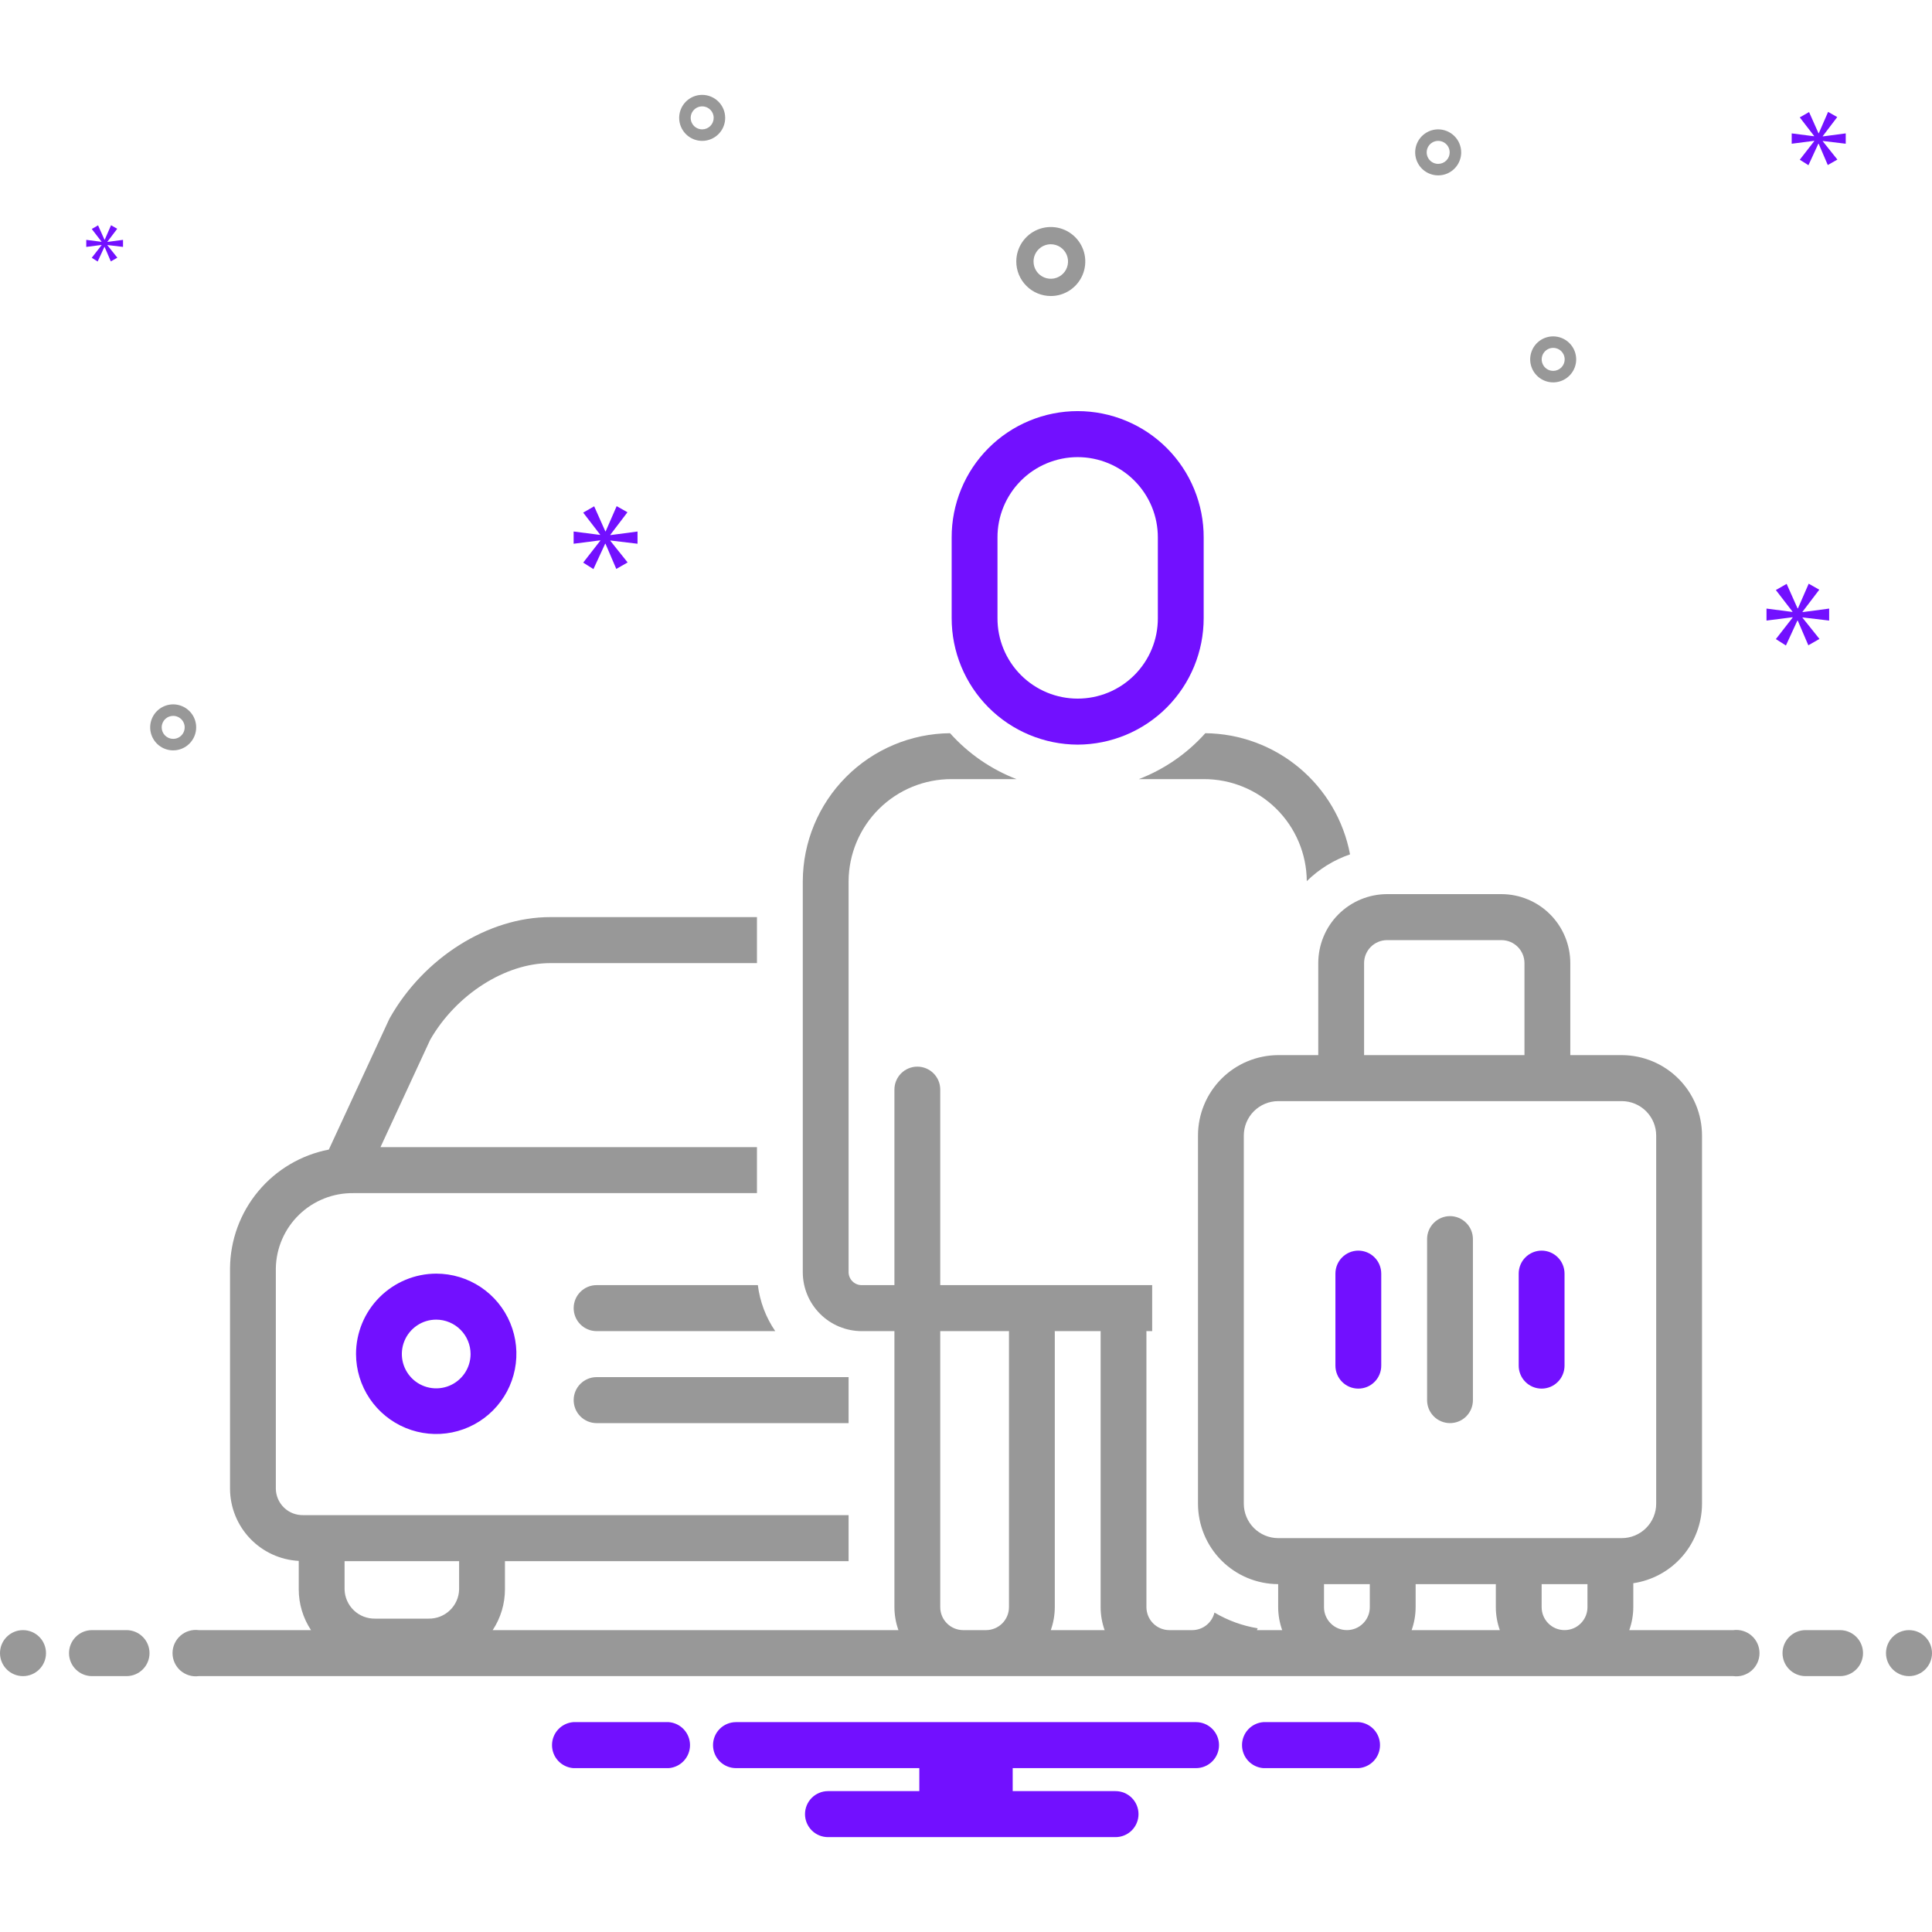 <svg width="100" height="100" viewBox="0 0 100 100" fill="none" xmlns="http://www.w3.org/2000/svg">
<g clip-path="url(#clip0_921_4404)">
<path d="M18.428 70.089C18.431 70.909 18.677 71.71 19.135 72.391C19.593 73.071 20.242 73.6 21.001 73.912C21.76 74.224 22.594 74.304 23.398 74.142C24.202 73.98 24.94 73.583 25.518 73.002C26.097 72.421 26.491 71.682 26.65 70.877C26.809 70.073 26.726 69.239 26.411 68.481C26.097 67.724 25.565 67.077 24.883 66.621C24.201 66.166 23.399 65.923 22.579 65.923C21.476 65.926 20.42 66.367 19.642 67.148C18.863 67.929 18.427 68.987 18.428 70.089ZM24.357 70.089C24.356 70.441 24.25 70.784 24.054 71.076C23.857 71.367 23.579 71.594 23.254 71.728C22.929 71.861 22.571 71.895 22.227 71.826C21.882 71.757 21.566 71.587 21.318 71.338C21.07 71.088 20.901 70.771 20.833 70.427C20.765 70.082 20.801 69.724 20.936 69.4C21.071 69.075 21.299 68.798 21.591 68.603C21.884 68.407 22.227 68.303 22.579 68.304C23.051 68.305 23.504 68.494 23.837 68.829C24.171 69.163 24.357 69.617 24.357 70.089Z" fill="#7210FF"/>
<path d="M29.693 67.708C29.693 68.023 29.817 68.326 30.04 68.549C30.262 68.772 30.564 68.898 30.879 68.899H40.126C39.64 68.188 39.332 67.372 39.226 66.518H30.879C30.564 66.518 30.262 66.644 30.04 66.868C29.817 67.091 29.693 67.393 29.693 67.708ZM29.693 72.47C29.693 72.785 29.817 73.088 30.04 73.311C30.262 73.534 30.564 73.66 30.879 73.661H43.923V71.28H30.879C30.564 71.28 30.262 71.406 30.04 71.629C29.817 71.853 29.693 72.155 29.693 72.47Z" fill="#989898"/>
<path d="M55.78 38.542C57.513 38.536 59.172 37.844 60.395 36.617C61.618 35.389 62.304 33.727 62.302 31.994V27.827C62.306 26.969 62.139 26.118 61.813 25.324C61.487 24.529 61.007 23.807 60.401 23.199C59.795 22.591 59.075 22.108 58.282 21.779C57.489 21.449 56.639 21.279 55.78 21.279C54.921 21.279 54.071 21.449 53.278 21.779C52.485 22.108 51.765 22.591 51.159 23.199C50.553 23.807 50.073 24.529 49.747 25.324C49.421 26.118 49.255 26.969 49.258 27.827V31.994C49.256 33.727 49.942 35.389 51.165 36.617C52.388 37.844 54.047 38.536 55.78 38.542ZM51.63 27.827C51.627 27.281 51.733 26.74 51.941 26.234C52.149 25.729 52.454 25.27 52.84 24.882C53.225 24.495 53.684 24.188 54.188 23.979C54.693 23.769 55.234 23.661 55.78 23.661C56.326 23.661 56.867 23.769 57.372 23.979C57.877 24.188 58.335 24.495 58.72 24.882C59.106 25.27 59.411 25.729 59.619 26.234C59.827 26.74 59.932 27.281 59.93 27.827V31.994C59.932 32.541 59.827 33.082 59.619 33.587C59.411 34.093 59.106 34.552 58.72 34.939C58.335 35.326 57.877 35.633 57.372 35.843C56.867 36.052 56.326 36.16 55.78 36.16C55.234 36.16 54.693 36.052 54.188 35.843C53.684 35.633 53.225 35.326 52.84 34.939C52.454 34.552 52.149 34.093 51.941 33.587C51.733 33.082 51.627 32.541 51.63 31.994V27.827Z" fill="#7210FF"/>
<path d="M62.303 40.327C63.71 40.322 65.062 40.874 66.063 41.864C67.063 42.854 67.63 44.2 67.639 45.608C68.272 44.984 69.038 44.51 69.878 44.222C69.548 42.472 68.62 40.89 67.254 39.747C65.888 38.603 64.168 37.968 62.387 37.951C61.445 39.005 60.266 39.819 58.947 40.327H62.303Z" fill="#989898"/>
<path d="M70.307 64.732C69.992 64.733 69.69 64.859 69.468 65.082C69.245 65.305 69.121 65.608 69.121 65.923V70.685C69.121 70.841 69.151 70.995 69.21 71.139C69.27 71.284 69.357 71.415 69.467 71.525C69.577 71.636 69.708 71.724 69.852 71.784C69.996 71.843 70.151 71.874 70.307 71.874C70.463 71.874 70.618 71.843 70.762 71.784C70.906 71.724 71.037 71.636 71.147 71.525C71.257 71.415 71.344 71.284 71.404 71.139C71.463 70.995 71.493 70.841 71.493 70.685V65.923C71.493 65.608 71.369 65.305 71.146 65.082C70.924 64.859 70.622 64.733 70.307 64.732ZM79.794 64.732C79.479 64.733 79.177 64.859 78.954 65.082C78.732 65.305 78.607 65.608 78.608 65.923V70.685C78.607 70.841 78.638 70.995 78.697 71.139C78.756 71.284 78.844 71.415 78.954 71.525C79.064 71.636 79.195 71.724 79.339 71.784C79.483 71.843 79.638 71.874 79.794 71.874C79.95 71.874 80.104 71.843 80.248 71.784C80.392 71.724 80.523 71.636 80.633 71.525C80.744 71.415 80.831 71.284 80.89 71.139C80.95 70.995 80.98 70.841 80.98 70.685V65.923C80.98 65.608 80.856 65.305 80.633 65.082C80.411 64.859 80.109 64.733 79.794 64.732Z" fill="#7210FF"/>
<path d="M75.052 62.946C74.737 62.947 74.435 63.073 74.213 63.296C73.99 63.519 73.865 63.822 73.866 64.137V72.47C73.866 72.626 73.896 72.781 73.955 72.925C74.015 73.069 74.102 73.201 74.212 73.311C74.322 73.422 74.453 73.509 74.597 73.569C74.741 73.629 74.896 73.66 75.052 73.66C75.208 73.66 75.362 73.629 75.507 73.569C75.651 73.509 75.782 73.422 75.892 73.311C76.002 73.201 76.089 73.069 76.149 72.925C76.208 72.781 76.238 72.626 76.238 72.47V64.137C76.238 63.822 76.114 63.519 75.891 63.296C75.669 63.073 75.367 62.947 75.052 62.946ZM54.389 15.322C54.742 15.322 55.087 15.217 55.381 15.021C55.674 14.824 55.903 14.545 56.038 14.219C56.173 13.893 56.209 13.534 56.14 13.187C56.071 12.841 55.901 12.523 55.651 12.273C55.401 12.023 55.083 11.853 54.737 11.784C54.391 11.716 54.032 11.751 53.705 11.886C53.379 12.021 53.1 12.25 52.904 12.544C52.708 12.837 52.603 13.183 52.603 13.536C52.603 14.009 52.792 14.463 53.127 14.798C53.461 15.133 53.915 15.321 54.389 15.322ZM54.389 12.643C54.565 12.643 54.738 12.695 54.885 12.793C55.032 12.892 55.146 13.031 55.214 13.194C55.281 13.357 55.299 13.537 55.264 13.71C55.23 13.883 55.145 14.042 55.02 14.167C54.895 14.292 54.736 14.377 54.563 14.412C54.39 14.446 54.21 14.428 54.047 14.361C53.884 14.293 53.744 14.179 53.646 14.032C53.548 13.885 53.496 13.712 53.496 13.536C53.496 13.299 53.59 13.072 53.758 12.905C53.925 12.737 54.152 12.643 54.389 12.643ZM74.44 6.696C74.205 6.696 73.975 6.766 73.779 6.897C73.583 7.028 73.43 7.214 73.34 7.431C73.25 7.649 73.227 7.888 73.272 8.119C73.318 8.35 73.432 8.562 73.598 8.729C73.765 8.895 73.977 9.008 74.208 9.054C74.439 9.1 74.678 9.077 74.896 8.987C75.113 8.897 75.299 8.744 75.43 8.548C75.561 8.352 75.631 8.122 75.631 7.887C75.63 7.571 75.505 7.269 75.281 7.045C75.058 6.822 74.756 6.697 74.44 6.696ZM74.44 8.482C74.322 8.482 74.207 8.447 74.109 8.382C74.011 8.316 73.935 8.223 73.89 8.115C73.845 8.006 73.833 7.886 73.856 7.771C73.879 7.655 73.936 7.549 74.019 7.466C74.103 7.383 74.209 7.326 74.324 7.303C74.439 7.28 74.559 7.292 74.668 7.337C74.777 7.382 74.87 7.458 74.935 7.556C75 7.654 75.035 7.769 75.035 7.887C75.035 8.045 74.972 8.196 74.861 8.308C74.749 8.419 74.598 8.482 74.44 8.482ZM36.345 4.911C36.109 4.911 35.879 4.98 35.684 5.111C35.488 5.242 35.335 5.428 35.245 5.646C35.155 5.863 35.131 6.102 35.177 6.333C35.223 6.564 35.337 6.776 35.503 6.943C35.67 7.109 35.882 7.223 36.113 7.269C36.343 7.315 36.583 7.291 36.8 7.201C37.018 7.111 37.204 6.958 37.335 6.763C37.465 6.567 37.535 6.337 37.535 6.101C37.535 5.785 37.409 5.483 37.186 5.26C36.963 5.037 36.66 4.911 36.345 4.911ZM36.345 6.696C36.227 6.696 36.112 6.661 36.014 6.596C35.916 6.531 35.84 6.438 35.795 6.329C35.75 6.22 35.738 6.1 35.761 5.985C35.784 5.87 35.841 5.763 35.924 5.68C36.007 5.597 36.113 5.54 36.229 5.517C36.344 5.494 36.464 5.506 36.573 5.551C36.681 5.596 36.774 5.673 36.84 5.77C36.905 5.868 36.94 5.983 36.94 6.101C36.94 6.259 36.877 6.41 36.766 6.522C36.654 6.633 36.503 6.696 36.345 6.696ZM80.392 17.411C80.157 17.411 79.927 17.48 79.731 17.611C79.535 17.742 79.383 17.928 79.293 18.145C79.203 18.363 79.179 18.602 79.225 18.833C79.271 19.064 79.384 19.276 79.551 19.443C79.717 19.609 79.929 19.723 80.16 19.769C80.391 19.815 80.63 19.791 80.848 19.701C81.066 19.611 81.251 19.458 81.382 19.262C81.513 19.067 81.583 18.837 81.583 18.601C81.583 18.285 81.457 17.983 81.234 17.76C81.011 17.537 80.708 17.411 80.392 17.411ZM80.392 19.196C80.275 19.196 80.16 19.162 80.062 19.096C79.964 19.031 79.888 18.938 79.843 18.829C79.797 18.72 79.786 18.601 79.809 18.485C79.832 18.369 79.888 18.264 79.972 18.18C80.055 18.097 80.161 18.04 80.276 18.017C80.392 17.994 80.511 18.006 80.62 18.051C80.729 18.096 80.822 18.172 80.887 18.27C80.953 18.368 80.988 18.483 80.988 18.601C80.988 18.759 80.925 18.91 80.813 19.022C80.702 19.133 80.55 19.196 80.392 19.196ZM10.154 37.649C10.154 37.413 10.085 37.183 9.954 36.987C9.823 36.792 9.637 36.639 9.419 36.549C9.202 36.459 8.963 36.435 8.732 36.481C8.501 36.527 8.289 36.641 8.122 36.807C7.956 36.973 7.842 37.186 7.796 37.416C7.75 37.647 7.774 37.887 7.864 38.104C7.954 38.322 8.107 38.508 8.303 38.639C8.498 38.769 8.728 38.839 8.964 38.839C9.28 38.839 9.582 38.713 9.805 38.49C10.028 38.267 10.154 37.964 10.154 37.649ZM8.369 37.649C8.369 37.531 8.404 37.416 8.469 37.318C8.534 37.22 8.627 37.144 8.736 37.099C8.845 37.054 8.965 37.042 9.08 37.065C9.195 37.088 9.302 37.145 9.385 37.228C9.468 37.311 9.525 37.417 9.548 37.533C9.571 37.648 9.559 37.768 9.514 37.877C9.469 37.985 9.393 38.078 9.295 38.144C9.197 38.209 9.082 38.244 8.964 38.244C8.806 38.244 8.655 38.181 8.543 38.069C8.432 37.958 8.369 37.807 8.369 37.649Z" fill="#989898"/>
<path d="M31.592 27.678L32.477 26.514L31.918 26.198L31.35 27.501H31.331L30.754 26.206L30.186 26.533L31.061 27.669V27.687L29.691 27.511V28.144L31.07 27.967V27.986L30.186 29.121L30.716 29.457L31.322 28.144H31.34L31.899 29.448L32.486 29.112L31.592 27.994V27.976L32.998 28.144V27.511L31.592 27.697V27.678Z" fill="#7210FF"/>
<path d="M5.258 12.689L4.749 13.343L5.055 13.536L5.404 12.78H5.414L5.736 13.53L6.074 13.338L5.559 12.694V12.683L6.368 12.78V12.415L5.559 12.522V12.511L6.068 11.841L5.747 11.659L5.42 12.409H5.409L5.076 11.664L4.749 11.852L5.254 12.506V12.517L4.465 12.415V12.78L5.258 12.678V12.689Z" fill="#7210FF"/>
<path d="M94.677 32.121V31.5L93.298 31.683V31.664L94.166 30.523L93.618 30.212L93.06 31.491H93.042L92.476 30.221L91.918 30.541L92.777 31.655V31.674L91.434 31.5V32.121L92.786 31.948V31.966L91.918 33.08L92.439 33.41L93.033 32.121H93.051L93.599 33.4L94.175 33.071L93.298 31.975V31.957L94.677 32.121Z" fill="#7210FF"/>
<path d="M94.346 7.045L95.095 6.06L94.622 5.792L94.141 6.895H94.125L93.637 5.8L93.156 6.076L93.897 7.037V7.053L92.738 6.904V7.439L93.904 7.289V7.305L93.156 8.267L93.605 8.551L94.117 7.439H94.133L94.606 8.542L95.103 8.259L94.346 7.313V7.297L95.535 7.439V6.904L94.346 7.061V7.045Z" fill="#7210FF"/>
<path d="M1.19 86.756C1.848 86.756 2.381 86.223 2.381 85.566C2.381 84.908 1.848 84.375 1.19 84.375C0.533 84.375 0 84.908 0 85.566C0 86.223 0.533 86.756 1.19 86.756Z" fill="#989898"/>
<path d="M6.548 84.375H4.763C4.447 84.375 4.144 84.5 3.921 84.724C3.698 84.947 3.572 85.25 3.572 85.566C3.572 85.881 3.698 86.184 3.921 86.407C4.144 86.63 4.447 86.756 4.763 86.756H6.548C6.864 86.756 7.167 86.63 7.39 86.407C7.614 86.184 7.739 85.881 7.739 85.566C7.739 85.25 7.614 84.947 7.39 84.724C7.167 84.5 6.864 84.375 6.548 84.375Z" fill="#989898"/>
<path d="M98.81 86.756C99.467 86.756 100 86.223 100 85.566C100 84.908 99.467 84.375 98.81 84.375C98.152 84.375 97.619 84.908 97.619 85.566C97.619 86.223 98.152 86.756 98.81 86.756Z" fill="#989898"/>
<path d="M70.331 89.137H65.385C65.086 89.161 64.807 89.297 64.603 89.517C64.4 89.738 64.287 90.027 64.287 90.327C64.287 90.628 64.4 90.917 64.603 91.138C64.807 91.358 65.086 91.494 65.385 91.518H70.331C70.63 91.494 70.909 91.358 71.113 91.138C71.316 90.917 71.429 90.628 71.429 90.327C71.429 90.027 71.316 89.738 71.113 89.517C70.909 89.297 70.63 89.161 70.331 89.137ZM34.616 89.137H29.671C29.372 89.161 29.093 89.297 28.889 89.517C28.685 89.738 28.572 90.027 28.572 90.327C28.572 90.628 28.685 90.917 28.889 91.138C29.093 91.358 29.372 91.494 29.671 91.518H34.616C34.916 91.494 35.195 91.358 35.398 91.138C35.602 90.917 35.715 90.628 35.715 90.327C35.715 90.027 35.602 89.738 35.398 89.517C35.195 89.297 34.916 89.161 34.616 89.137ZM61.906 89.137H38.096C37.78 89.137 37.478 89.262 37.254 89.486C37.031 89.709 36.906 90.012 36.906 90.327C36.906 90.643 37.031 90.946 37.254 91.169C37.478 91.392 37.78 91.518 38.096 91.518H47.584V92.708H42.858C42.542 92.708 42.239 92.834 42.016 93.057C41.793 93.28 41.667 93.583 41.667 93.899C41.667 94.215 41.793 94.517 42.016 94.741C42.239 94.964 42.542 95.089 42.858 95.089H57.739C58.055 95.089 58.358 94.964 58.581 94.741C58.804 94.517 58.929 94.215 58.929 93.899C58.929 93.583 58.804 93.28 58.581 93.057C58.358 92.834 58.055 92.708 57.739 92.708H52.417V91.518H61.906C62.221 91.518 62.524 91.392 62.747 91.169C62.971 90.946 63.096 90.643 63.096 90.327C63.096 90.012 62.971 89.709 62.747 89.486C62.524 89.262 62.221 89.137 61.906 89.137Z" fill="#7210FF"/>
<path d="M95.239 84.375H93.453C93.138 84.375 92.835 84.5 92.612 84.724C92.388 84.947 92.263 85.25 92.263 85.566C92.263 85.881 92.388 86.184 92.612 86.407C92.835 86.63 93.138 86.756 93.453 86.756H95.239C95.555 86.756 95.858 86.63 96.081 86.407C96.304 86.184 96.43 85.881 96.43 85.566C96.43 85.25 96.304 84.947 96.081 84.724C95.858 84.5 95.555 84.375 95.239 84.375ZM89.716 84.375H84.331C84.468 83.993 84.538 83.59 84.539 83.184V81.947C85.527 81.801 86.43 81.305 87.084 80.549C87.737 79.792 88.096 78.827 88.096 77.827V58.78C88.097 57.677 87.661 56.619 86.882 55.838C86.104 55.057 85.048 54.617 83.946 54.613H81.278V49.851C81.278 48.906 80.904 47.999 80.237 47.33C79.57 46.66 78.665 46.283 77.72 46.28H71.791C70.846 46.283 69.94 46.66 69.273 47.33C68.607 47.999 68.233 48.906 68.233 49.851V54.613H66.158C65.055 54.617 63.999 55.057 63.221 55.838C62.443 56.619 62.007 57.677 62.008 58.78V77.827C62.007 78.93 62.443 79.988 63.221 80.769C63.999 81.55 65.055 81.991 66.158 81.994V83.184C66.159 83.59 66.229 83.993 66.366 84.375H65.057C65.068 84.343 65.085 84.313 65.096 84.28C64.306 84.15 63.548 83.874 62.86 83.466C62.798 83.725 62.651 83.954 62.442 84.119C62.234 84.284 61.977 84.374 61.711 84.375H60.525C60.21 84.374 59.908 84.248 59.686 84.025C59.464 83.802 59.339 83.499 59.339 83.184V68.944C59.339 68.929 59.335 68.914 59.335 68.899H59.636V66.518H48.667V56.399C48.667 56.243 48.637 56.088 48.578 55.944C48.518 55.8 48.431 55.668 48.321 55.558C48.211 55.447 48.08 55.36 47.936 55.3C47.792 55.24 47.637 55.209 47.481 55.209C47.325 55.209 47.17 55.24 47.026 55.3C46.882 55.36 46.751 55.447 46.641 55.558C46.531 55.668 46.444 55.8 46.384 55.944C46.325 56.088 46.295 56.243 46.295 56.399V66.518H44.601C44.423 66.519 44.251 66.449 44.124 66.323C43.997 66.197 43.925 66.027 43.923 65.848V45.608C43.932 44.201 44.499 42.854 45.5 41.864C46.5 40.874 47.852 40.322 49.26 40.327H52.615C51.297 39.819 50.117 39.005 49.175 37.951C47.153 37.968 45.219 38.782 43.792 40.215C42.365 41.648 41.56 43.586 41.552 45.608V65.848C41.552 66.657 41.874 67.432 42.446 68.004C43.017 68.576 43.792 68.898 44.601 68.899H46.295V83.184C46.296 83.59 46.366 83.993 46.503 84.375H25.501C25.915 83.749 26.136 83.015 26.136 82.264V80.804H43.923V78.423H15.695C15.328 78.431 14.973 78.294 14.707 78.041C14.442 77.788 14.287 77.44 14.277 77.073V65.645C14.296 64.597 14.73 63.598 15.485 62.869C16.238 62.14 17.251 61.74 18.299 61.756H39.18V59.375H19.694L22.266 53.82C23.606 51.481 26.151 49.851 28.471 49.851H39.18V47.47H28.471C25.275 47.47 21.943 49.566 20.18 52.686C20.164 52.714 20.149 52.742 20.136 52.771L17.02 59.502C15.589 59.778 14.299 60.541 13.367 61.661C12.434 62.78 11.918 64.188 11.906 65.645V77.073C11.914 78.03 12.287 78.947 12.948 79.637C13.609 80.328 14.508 80.741 15.463 80.792V82.264C15.463 83.015 15.684 83.749 16.098 84.375H10.286C10.117 84.353 9.944 84.367 9.781 84.417C9.618 84.466 9.467 84.55 9.338 84.663C9.21 84.776 9.107 84.915 9.037 85.07C8.966 85.226 8.93 85.395 8.93 85.566C8.93 85.736 8.966 85.905 9.037 86.061C9.107 86.216 9.21 86.355 9.338 86.468C9.467 86.58 9.618 86.664 9.781 86.714C9.944 86.764 10.117 86.778 10.286 86.756H89.716C89.885 86.778 90.058 86.764 90.221 86.714C90.384 86.664 90.535 86.58 90.664 86.468C90.792 86.355 90.895 86.216 90.965 86.061C91.036 85.905 91.072 85.736 91.072 85.566C91.072 85.395 91.036 85.226 90.965 85.07C90.895 84.915 90.792 84.776 90.664 84.663C90.535 84.55 90.384 84.466 90.221 84.417C90.058 84.367 89.885 84.353 89.716 84.375ZM17.835 80.804H23.764V82.264C23.755 82.675 23.583 83.065 23.286 83.349C22.99 83.633 22.593 83.788 22.182 83.78H19.416C19.005 83.788 18.608 83.633 18.312 83.349C18.016 83.065 17.844 82.675 17.835 82.264V80.804ZM56.972 68.899C56.972 68.914 56.968 68.929 56.968 68.944V83.184C56.969 83.59 57.039 83.993 57.175 84.375H54.389C54.525 83.993 54.595 83.59 54.596 83.184V68.944C54.596 68.929 54.592 68.914 54.592 68.899H56.972ZM49.853 84.375C49.538 84.374 49.236 84.248 49.014 84.025C48.791 83.802 48.666 83.5 48.667 83.184V68.899H52.229C52.228 68.914 52.224 68.929 52.224 68.944V83.184C52.225 83.5 52.1 83.802 51.878 84.025C51.655 84.248 51.353 84.374 51.038 84.375H49.853ZM77.631 84.375H73.066C73.202 83.993 73.272 83.59 73.273 83.184V81.994H77.424V83.184C77.424 83.59 77.495 83.993 77.631 84.375ZM79.795 83.184V81.994H82.167V83.184C82.167 83.341 82.137 83.495 82.078 83.639C82.018 83.784 81.931 83.915 81.821 84.025C81.711 84.136 81.58 84.224 81.436 84.284C81.292 84.343 81.137 84.374 80.981 84.374C80.825 84.374 80.671 84.343 80.526 84.284C80.382 84.224 80.251 84.136 80.141 84.025C80.031 83.915 79.944 83.784 79.884 83.639C79.825 83.495 79.795 83.341 79.795 83.184ZM70.605 49.851C70.605 49.536 70.729 49.234 70.952 49.011C71.174 48.788 71.476 48.662 71.791 48.661H77.72C78.035 48.662 78.337 48.788 78.559 49.011C78.781 49.234 78.906 49.536 78.906 49.851V54.613H70.605V49.851ZM64.379 77.827V58.78C64.379 58.307 64.566 57.854 64.899 57.519C65.233 57.184 65.686 56.995 66.158 56.994H83.946C84.418 56.995 84.871 57.184 85.204 57.519C85.538 57.854 85.725 58.307 85.724 58.78V77.827C85.725 78.3 85.538 78.753 85.204 79.088C84.871 79.423 84.418 79.612 83.946 79.613H66.158C65.686 79.612 65.233 79.423 64.899 79.088C64.566 78.753 64.379 78.3 64.379 77.827ZM68.53 83.184V81.994H70.901V83.184C70.902 83.341 70.872 83.495 70.812 83.639C70.753 83.784 70.666 83.915 70.555 84.025C70.445 84.136 70.314 84.224 70.17 84.284C70.026 84.343 69.872 84.374 69.716 84.374C69.559 84.374 69.405 84.343 69.261 84.284C69.117 84.224 68.986 84.136 68.876 84.025C68.766 83.915 68.678 83.784 68.619 83.639C68.559 83.495 68.529 83.341 68.53 83.184Z" fill="#989898"/>
</g>
<defs>
<clipPath id="clip0_921_4404">
<rect width="100" height="100" fill="white"/>
</clipPath>
</defs>
</svg>
